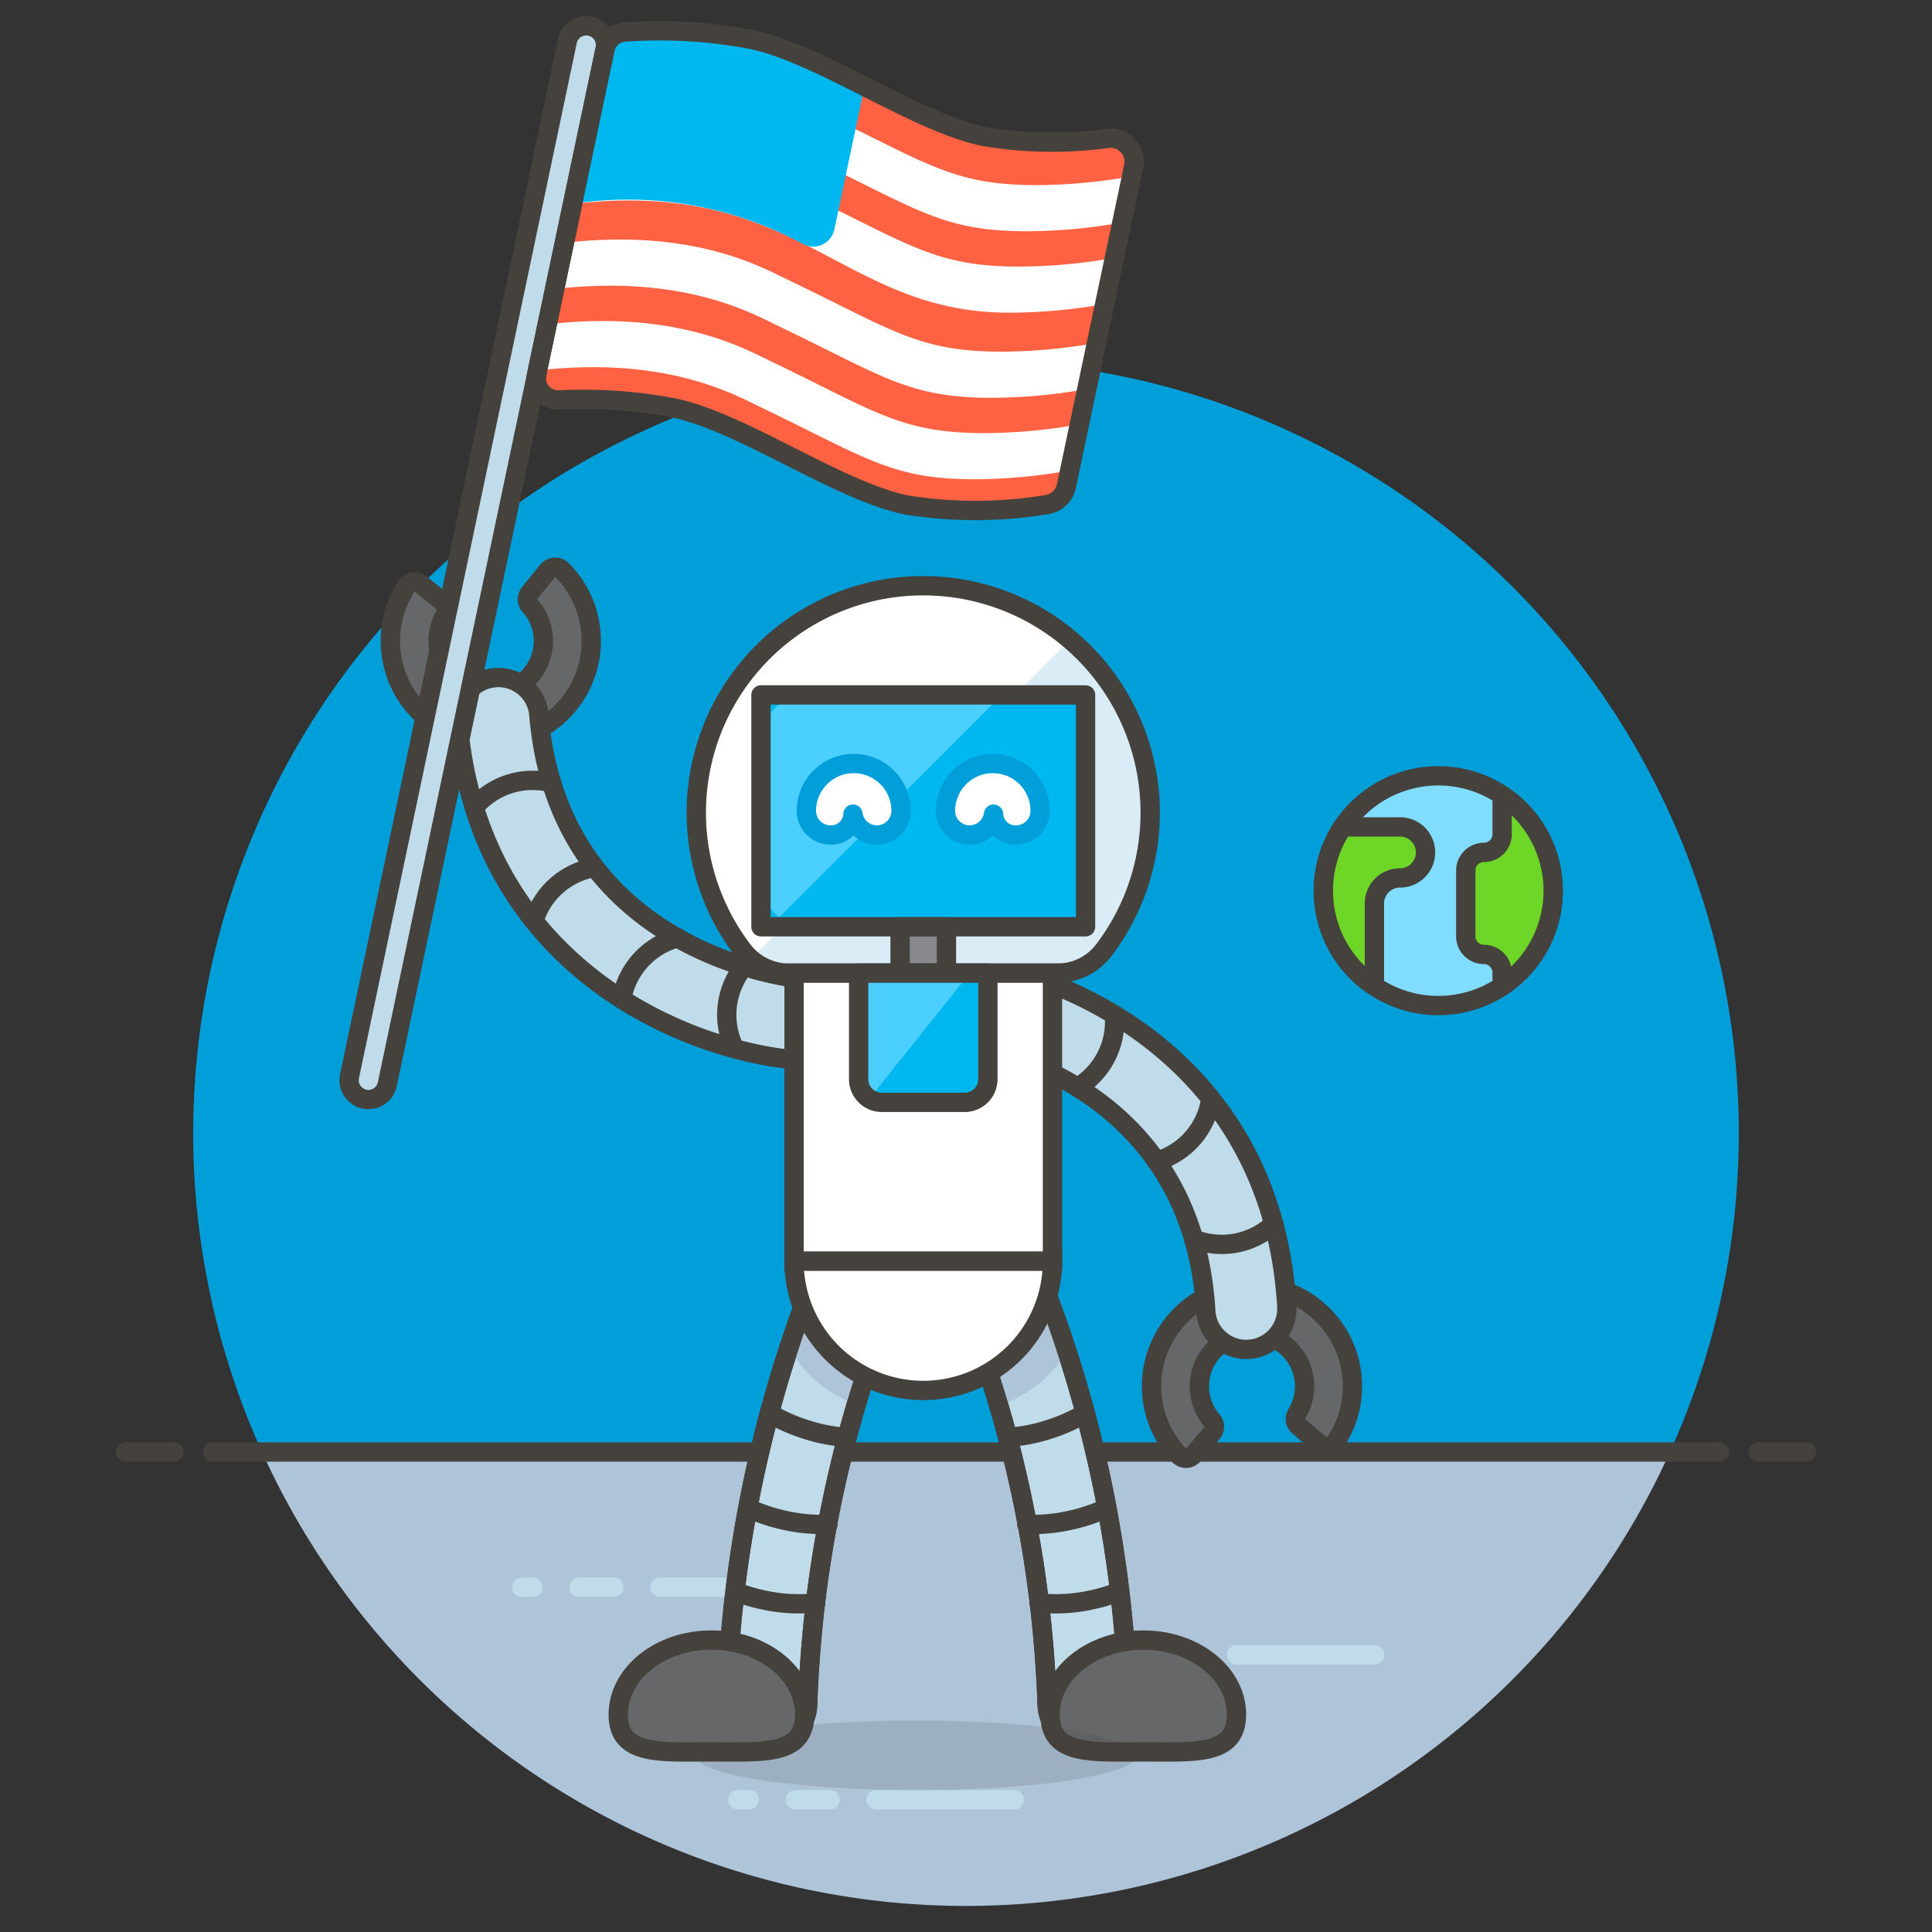 <svg xmlns="http://www.w3.org/2000/svg" version="1.1" xmlns:xlink="http://www.w3.org/1999/xlink" xmlns:svgjs="http://svgjs.com/svgjs" viewBox="0 0 200 200" width="200" height="200"><rect x="0" y="0" width="200" height="200" fill="#333333" stroke="none"/><g transform="matrix(2,0,0,2,0,0)"><path d="M86.436,75.156a40,40,0,1,0-72.872,0Z" fill="#009fd9"></path><path d="M13.564,75.156a40,40,0,0,0,72.872,0Z" fill="#adc4d9"></path><path d="M11 75.156L89 75.156" fill="none" stroke="#45413c" stroke-linecap="round" stroke-linejoin="round"></path><path d="M6.5 75.156L9 75.156" fill="none" stroke="#45413c" stroke-linecap="round" stroke-linejoin="round"></path><path d="M91 75.156L93.5 75.156" fill="none" stroke="#45413c" stroke-linecap="round" stroke-linejoin="round"></path><path d="M64 85.656L71.157 85.656" fill="none" stroke="#c0dceb" stroke-linecap="round" stroke-miterlimit="10"></path><path d="M59.825 85.656L61.614 85.656" fill="none" stroke="#c0dceb" stroke-linecap="round" stroke-miterlimit="10"></path><path d="M56.843 85.656L57.44 85.656" fill="none" stroke="#c0dceb" stroke-linecap="round" stroke-miterlimit="10"></path><path d="M34.157 82.156L41.313 82.156" fill="none" stroke="#c0dceb" stroke-linecap="round" stroke-miterlimit="10"></path><path d="M29.982 82.156L31.771 82.156" fill="none" stroke="#c0dceb" stroke-linecap="round" stroke-miterlimit="10"></path><path d="M27 82.156L27.596 82.156" fill="none" stroke="#c0dceb" stroke-linecap="round" stroke-miterlimit="10"></path><path d="M45.343 93.156L52.5 93.156" fill="none" stroke="#c0dceb" stroke-linecap="round" stroke-miterlimit="10"></path><path d="M41.169 93.156L42.958 93.156" fill="none" stroke="#c0dceb" stroke-linecap="round" stroke-miterlimit="10"></path><path d="M38.187 93.156L38.783 93.156" fill="none" stroke="#c0dceb" stroke-linecap="round" stroke-miterlimit="10"></path><path d="M56.587,90.238a2.1,2.1,0,0,0,1.8-2.163,65.539,65.539,0,0,0-4.222-21.151A2.1,2.1,0,0,0,50.236,68.4,62.208,62.208,0,0,1,54.2,88.243a2.1,2.1,0,0,0,2.181,2.014A2.067,2.067,0,0,0,56.587,90.238Z" fill="#c0dceb" stroke="#45413c" stroke-linecap="round" stroke-linejoin="round"></path><path d="M52.154,74.4a8.861,8.861,0,0,0,2.148-.416,8.979,8.979,0,0,0,1.876-.838" fill="none" stroke="#45413c" stroke-linecap="round" stroke-linejoin="round"></path><path d="M53.146,78.9a8.889,8.889,0,0,0,2.2-.2,9.041,9.041,0,0,0,1.929-.641" fill="none" stroke="#45413c" stroke-linecap="round" stroke-linejoin="round"></path><path d="M53.779,82.968a8.488,8.488,0,0,0,2.728-.16,9.2,9.2,0,0,0,1.425-.424" fill="none" stroke="#45413c" stroke-linecap="round" stroke-linejoin="round"></path><path d="M51.707,72.762A43.352,43.352,0,0,0,50.236,68.4a2.1,2.1,0,0,1,3.933-1.472c.055.147.5,1.2,1.075,3.006A6.7,6.7,0,0,1,51.707,72.762Z" fill="#adc4d9"></path><path d="M56.587,90.238a2.1,2.1,0,0,0,1.8-2.163,65.539,65.539,0,0,0-4.222-21.151A2.1,2.1,0,0,0,50.236,68.4,62.208,62.208,0,0,1,54.2,88.243a2.1,2.1,0,0,0,2.181,2.014A2.067,2.067,0,0,0,56.587,90.238Z" fill="none" stroke="#45413c" stroke-linecap="round" stroke-linejoin="round"></path><path d="M39.413,90.238a2.1,2.1,0,0,1-1.8-2.163,65.539,65.539,0,0,1,4.222-21.151A2.1,2.1,0,0,1,45.764,68.4a62.208,62.208,0,0,0-3.959,19.847,2.1,2.1,0,0,1-2.181,2.014A2.067,2.067,0,0,1,39.413,90.238Z" fill="#c0dceb" stroke="#45413c" stroke-linecap="round" stroke-linejoin="round"></path><path d="M43.846,74.4a8.861,8.861,0,0,1-2.148-.416,8.979,8.979,0,0,1-1.876-.838" fill="none" stroke="#45413c" stroke-linecap="round" stroke-linejoin="round"></path><path d="M42.854,78.9a8.889,8.889,0,0,1-2.2-.2,9.041,9.041,0,0,1-1.929-.641" fill="none" stroke="#45413c" stroke-linecap="round" stroke-linejoin="round"></path><path d="M42.221,82.968a8.488,8.488,0,0,1-2.728-.16,9.2,9.2,0,0,1-1.425-.424" fill="none" stroke="#45413c" stroke-linecap="round" stroke-linejoin="round"></path><path d="M44.309,72.7A43.492,43.492,0,0,1,45.764,68.4a2.1,2.1,0,0,0-3.933-1.472c-.053.142-.464,1.126-1.012,2.81A6.711,6.711,0,0,0,44.309,72.7Z" fill="#adc4d9"></path><path d="M39.413,90.238a2.1,2.1,0,0,1-1.8-2.163,65.539,65.539,0,0,1,4.222-21.151A2.1,2.1,0,0,1,45.764,68.4a62.208,62.208,0,0,0-3.959,19.847,2.1,2.1,0,0,1-2.181,2.014A2.067,2.067,0,0,1,39.413,90.238Z" fill="none" stroke="#45413c" stroke-linecap="round" stroke-linejoin="round"></path><path d="M61.764,75.307a.494.494,0,0,1-.736.019,5.2,5.2,0,1,1,8.062-.633.5.5,0,0,1-.73.1l-1.139-.972a.5.5,0,0,1-.1-.637,2.723,2.723,0,1,0-4.384.345.494.494,0,0,1,0,.644Z" fill="#656769"></path><path d="M61.764,75.307a.494.494,0,0,1-.736.019,5.2,5.2,0,1,1,8.062-.633.5.5,0,0,1-.73.1l-1.139-.972a.5.5,0,0,1-.1-.637,2.723,2.723,0,1,0-4.384.345.494.494,0,0,1,0,.644Z" fill="none" stroke="#45413c" stroke-linecap="round" stroke-linejoin="round"></path><path d="M49.356,49.657c.059,0,.118.005.177.011,5.579.608,16.328,5.141,17.071,17.955a2.1,2.1,0,1,1-4.193.244C61.69,55.437,49.587,53.9,49.073,53.843a2.1,2.1,0,0,1,.283-4.186Z" fill="#c0dceb" stroke="#45413c" stroke-linecap="round" stroke-linejoin="round"></path><path d="M65.929,63.356a3.968,3.968,0,0,1-4.142.779" fill="none" stroke="#45413c" stroke-linecap="round" stroke-linejoin="round"></path><path d="M62.672,56.867a3.966,3.966,0,0,1-2.8,3.238" fill="none" stroke="#45413c" stroke-linecap="round" stroke-linejoin="round"></path><path d="M40.833,50.37a3,3,0,0,1-2.384-1.179,11.747,11.747,0,1,1,18.676,0,3,3,0,0,1-2.384,1.177Z" fill="#daedf7"></path><path d="M38.866,49.635a3.083,3.083,0,0,1-.417-.444,11.748,11.748,0,0,1,16.945-16.08Z" fill="#ffffff"></path><path d="M68.500 46.102 A5.946 5.946 0 1 0 80.392 46.102 A5.946 5.946 0 1 0 68.500 46.102 Z" fill="#80ddff"></path><path d="M68.500 46.102 A5.946 5.946 0 1 0 80.392 46.102 A5.946 5.946 0 1 0 68.500 46.102 Z" fill="none" stroke="#45413c" stroke-linecap="round" stroke-linejoin="round"></path><path d="M73.786,44.12h0A1.321,1.321,0,0,0,72.464,42.8H69.5a5.939,5.939,0,0,0,1.639,8.245V46.763a1.321,1.321,0,0,1,1.321-1.321h0A1.322,1.322,0,0,0,73.786,44.12Z" fill="#6dd627"></path><path d="M73.786,44.12h0A1.321,1.321,0,0,0,72.464,42.8H69.5a5.939,5.939,0,0,0,1.639,8.245V46.763a1.321,1.321,0,0,1,1.321-1.321h0A1.322,1.322,0,0,0,73.786,44.12Z" fill="none" stroke="#45413c" stroke-linecap="round" stroke-linejoin="round"></path><path d="M80.392,46.1A5.937,5.937,0,0,0,77.75,41.16v2.019a.941.941,0,0,1-.941.941h0a.941.941,0,0,0-.941.941v3.4a.941.941,0,0,0,.941.941.94.94,0,0,1,.941.94v.7A5.937,5.937,0,0,0,80.392,46.1Z" fill="#6dd627"></path><path d="M80.392,46.1A5.937,5.937,0,0,0,77.75,41.16v2.019a.941.941,0,0,1-.941.941h0a.941.941,0,0,0-.941.941v3.4a.941.941,0,0,0,.941.941.94.94,0,0,1,.941.94v.7A5.937,5.937,0,0,0,80.392,46.1Z" fill="none" stroke="#45413c" stroke-linecap="round" stroke-linejoin="round"></path><path d="M64,88.749c0,2.131-2.16,1.929-4.825,1.929s-4.824.2-4.824-1.929,2.16-3.86,4.824-3.86S64,86.617,64,88.749Z" fill="#656769" stroke="#45413c" stroke-linecap="round" stroke-linejoin="round"></path><path d="M35.993 90.856 A11.422 1.8 0 1 0 58.837 90.856 A11.422 1.8 0 1 0 35.993 90.856 Z" fill="#45413c" opacity=".15"></path><path d="M28.351,29.541a.5.5,0,0,1,.736-.038,5.2,5.2,0,1,1-8.044.837.5.5,0,0,1,.728-.115l1.163.944a.5.5,0,0,1,.116.633,2.723,2.723,0,1,0,4.374-.455.5.5,0,0,1-.017-.644Z" fill="#656769"></path><path d="M28.351,29.541a.5.5,0,0,1,.736-.038,5.2,5.2,0,1,1-8.044.837.5.5,0,0,1,.728-.115l1.163.944a.5.5,0,0,1,.116.633,2.723,2.723,0,1,0,4.374-.455.5.5,0,0,1-.017-.644Z" fill="none" stroke="#45413c" stroke-linecap="round" stroke-linejoin="round"></path><path d="M40.833,50.37a3,3,0,0,1-2.384-1.179,11.747,11.747,0,1,1,18.676,0,3,3,0,0,1-2.384,1.177Z" fill="none" stroke="#45413c" stroke-linecap="round" stroke-linejoin="round"></path><path d="M41.4,54.87c-.058,0-.117,0-.177-.007-5.592-.467-16.452-4.728-17.518-17.519a2.1,2.1,0,0,1,4.186-.349C28.927,49.4,41.065,50.631,41.58,50.678A2.1,2.1,0,0,1,41.4,54.87Z" fill="#c0dceb" stroke="#45413c" stroke-linecap="round" stroke-linejoin="round"></path><path d="M39.388 35.970 L56.188 35.970 L56.188 47.970 L39.388 47.970 Z" fill="#00b8f0"></path><path d="M46.588 47.97H48.988V50.37H46.588z" fill="#87898c" stroke="#45413c" stroke-linecap="round" stroke-linejoin="round"></path><path d="M41.1 50.37H54.476V65.282H41.1z" fill="#ffffff" stroke="#45413c" stroke-miterlimit="10"></path><path d="M54.476,65.282a6.688,6.688,0,0,1-13.376,0Z" fill="#ffffff" stroke="#45413c" stroke-miterlimit="10"></path><path d="M51.132,55.858a1.2,1.2,0,0,1-1.2,1.2H45.644a1.2,1.2,0,0,1-1.2-1.2V50.37h6.688Z" fill="#00b8f0"></path><path d="M32,88.749c0,2.131,2.16,1.929,4.825,1.929s4.824.2,4.824-1.929-2.16-3.86-4.824-3.86S32,86.617,32,88.749Z" fill="#656769" stroke="#45413c" stroke-linecap="round" stroke-linejoin="round"></path><path d="M24.548,41.786a3.956,3.956,0,0,1,3.017-1.393,4.005,4.005,0,0,1,.986.123" fill="none" stroke="#45413c" stroke-linecap="round" stroke-linejoin="round"></path><path d="M27.638,47.668a3.973,3.973,0,0,1,2.955-2.732" fill="none" stroke="#45413c" stroke-linecap="round" stroke-linejoin="round"></path><path d="M32.182,51.713a3.97,3.97,0,0,1,2.9-3.174" fill="none" stroke="#45413c" stroke-linecap="round" stroke-linejoin="round"></path><path d="M38.026,54.282a3.97,3.97,0,0,1,.482-4.261" fill="none" stroke="#45413c" stroke-linecap="round" stroke-linejoin="round"></path><path d="M57.678,52.524a3.969,3.969,0,0,1-1.91,3.758" fill="none" stroke="#45413c" stroke-linecap="round" stroke-linejoin="round"></path><path d="M40.335,47.48a2.4,2.4,0,0,1-.947-1.91v-7.2a2.4,2.4,0,0,1,2.4-2.4H51.856Z" fill="#4acfff"></path><path d="M39.388 35.970 L56.188 35.970 L56.188 47.970 L39.388 47.970 Z" fill="none" stroke="#45413c" stroke-linecap="round" stroke-linejoin="round"></path><path d="M45.388,43.22a1.251,1.251,0,0,1-1.238-1.08,1.126,1.126,0,0,1-1.162,1.08,1.252,1.252,0,0,1-1.25-1.25,2.45,2.45,0,0,1,4.9,0A1.252,1.252,0,0,1,45.388,43.22Z" fill="#ffffff" stroke="#009fd9" stroke-linecap="round" stroke-linejoin="round"></path><path d="M50.188,43.22a1.251,1.251,0,0,0,1.238-1.08,1.126,1.126,0,0,0,1.162,1.08,1.252,1.252,0,0,0,1.25-1.25,2.45,2.45,0,0,0-4.9,0A1.252,1.252,0,0,0,50.188,43.22Z" fill="#ffffff" stroke="#009fd9" stroke-linecap="round" stroke-linejoin="round"></path><path d="M27.784,19.347A1.127,1.127,0,0,0,28.932,20.7a25.071,25.071,0,0,1,5.948.414c3.574.753,8.442,4.267,12.019,5.02a22.559,22.559,0,0,0,7.286-.016,1.219,1.219,0,0,0,1.011-.955L58.678,8.62a1.22,1.22,0,0,0-1.337-1.461,21.178,21.178,0,0,1-6.428-.1c-3.577-.753-8.445-4.267-12.019-5.02a25.82,25.82,0,0,0-6.546-.383,1.124,1.124,0,0,0-1.029.892Z" fill="#ff6242"></path><path d="M30.522,6.339c6.546-.756,10.113,1.2,11.514,1.882,5.491,2.632,6.785,3.75,11.121,3.749a28.169,28.169,0,0,0,4.913-.455l.5-2.389a28.183,28.183,0,0,1-4.913.455c-4.31,0-5.6-1.1-11.121-3.748-1.4-.683-4.963-2.64-11.515-1.883Z" fill="#ffffff"></path><path d="M57.183,15.731a28.069,28.069,0,0,1-4.913.455c-8.817,0-10.832-6.994-22.635-5.631l.5-2.388c6.546-.756,10.113,1.2,11.514,1.882,5.492,2.632,6.785,3.75,11.122,3.749a28.313,28.313,0,0,0,4.913-.455Z" fill="#ffffff"></path><path d="M28.708,14.959c6.546-.756,10.113,1.2,11.514,1.883,5.492,2.631,6.785,3.749,11.122,3.748a28.164,28.164,0,0,0,4.912-.455l.5-2.389a28.183,28.183,0,0,1-4.913.455c-4.31,0-5.6-1.1-11.121-3.748-1.4-.682-4.963-2.64-11.514-1.883Z" fill="#ffffff"></path><path d="M55.369,24.351a28.11,28.11,0,0,1-4.913.456c-4.31,0-5.6-1.1-11.121-3.749-1.4-.682-4.963-2.639-11.514-1.882l.5-2.389c6.546-.756,10.113,1.2,11.514,1.882,5.492,2.632,6.785,3.75,11.122,3.749a28.3,28.3,0,0,0,4.913-.455Z" fill="#ffffff"></path><path d="M48.41,6.228a14.265,14.265,0,0,0,2.5.832" fill="#ffffff"></path><path d="M38.893,2.041a19.137,19.137,0,0,1,4.114,1.567" fill="#ffffff"></path><path d="M20.051,56.1a1,1,0,1,1-1.957-.411L29.362,2.138a1,1,0,1,1,1.957.412Z" fill="#c0dceb" stroke="#45413c" stroke-linecap="round" stroke-linejoin="round"></path><path d="M44.746,4.472l-1.557,7.4a1.126,1.126,0,0,1-1.595.779,18.969,18.969,0,0,0-11.958-2.1l1.685-8a1.12,1.12,0,0,1,1.027-.893,25.876,25.876,0,0,1,6.547.383A26.6,26.6,0,0,1,44.746,4.472Z" fill="#00b8f0"></path><path d="M27.784,19.347A1.127,1.127,0,0,0,28.932,20.7a25.071,25.071,0,0,1,5.948.414c3.574.753,8.442,4.267,12.019,5.02a22.559,22.559,0,0,0,7.286-.016,1.219,1.219,0,0,0,1.011-.955L58.678,8.62a1.22,1.22,0,0,0-1.337-1.461,21.178,21.178,0,0,1-6.428-.1c-3.577-.753-8.445-4.267-12.019-5.02a25.82,25.82,0,0,0-6.546-.383,1.124,1.124,0,0,0-1.029.892Z" fill="none" stroke="#45413c" stroke-linecap="round" stroke-linejoin="round"></path><path d="M45,56.869a1.2,1.2,0,0,1-.553-1.011V50.37h5.744Z" fill="#4acfff"></path><path d="M51.132,55.858a1.2,1.2,0,0,1-1.2,1.2H45.644a1.2,1.2,0,0,1-1.2-1.2V50.37h6.688Z" fill="none" stroke="#45413c" stroke-linecap="round" stroke-linejoin="round"></path></g></svg>